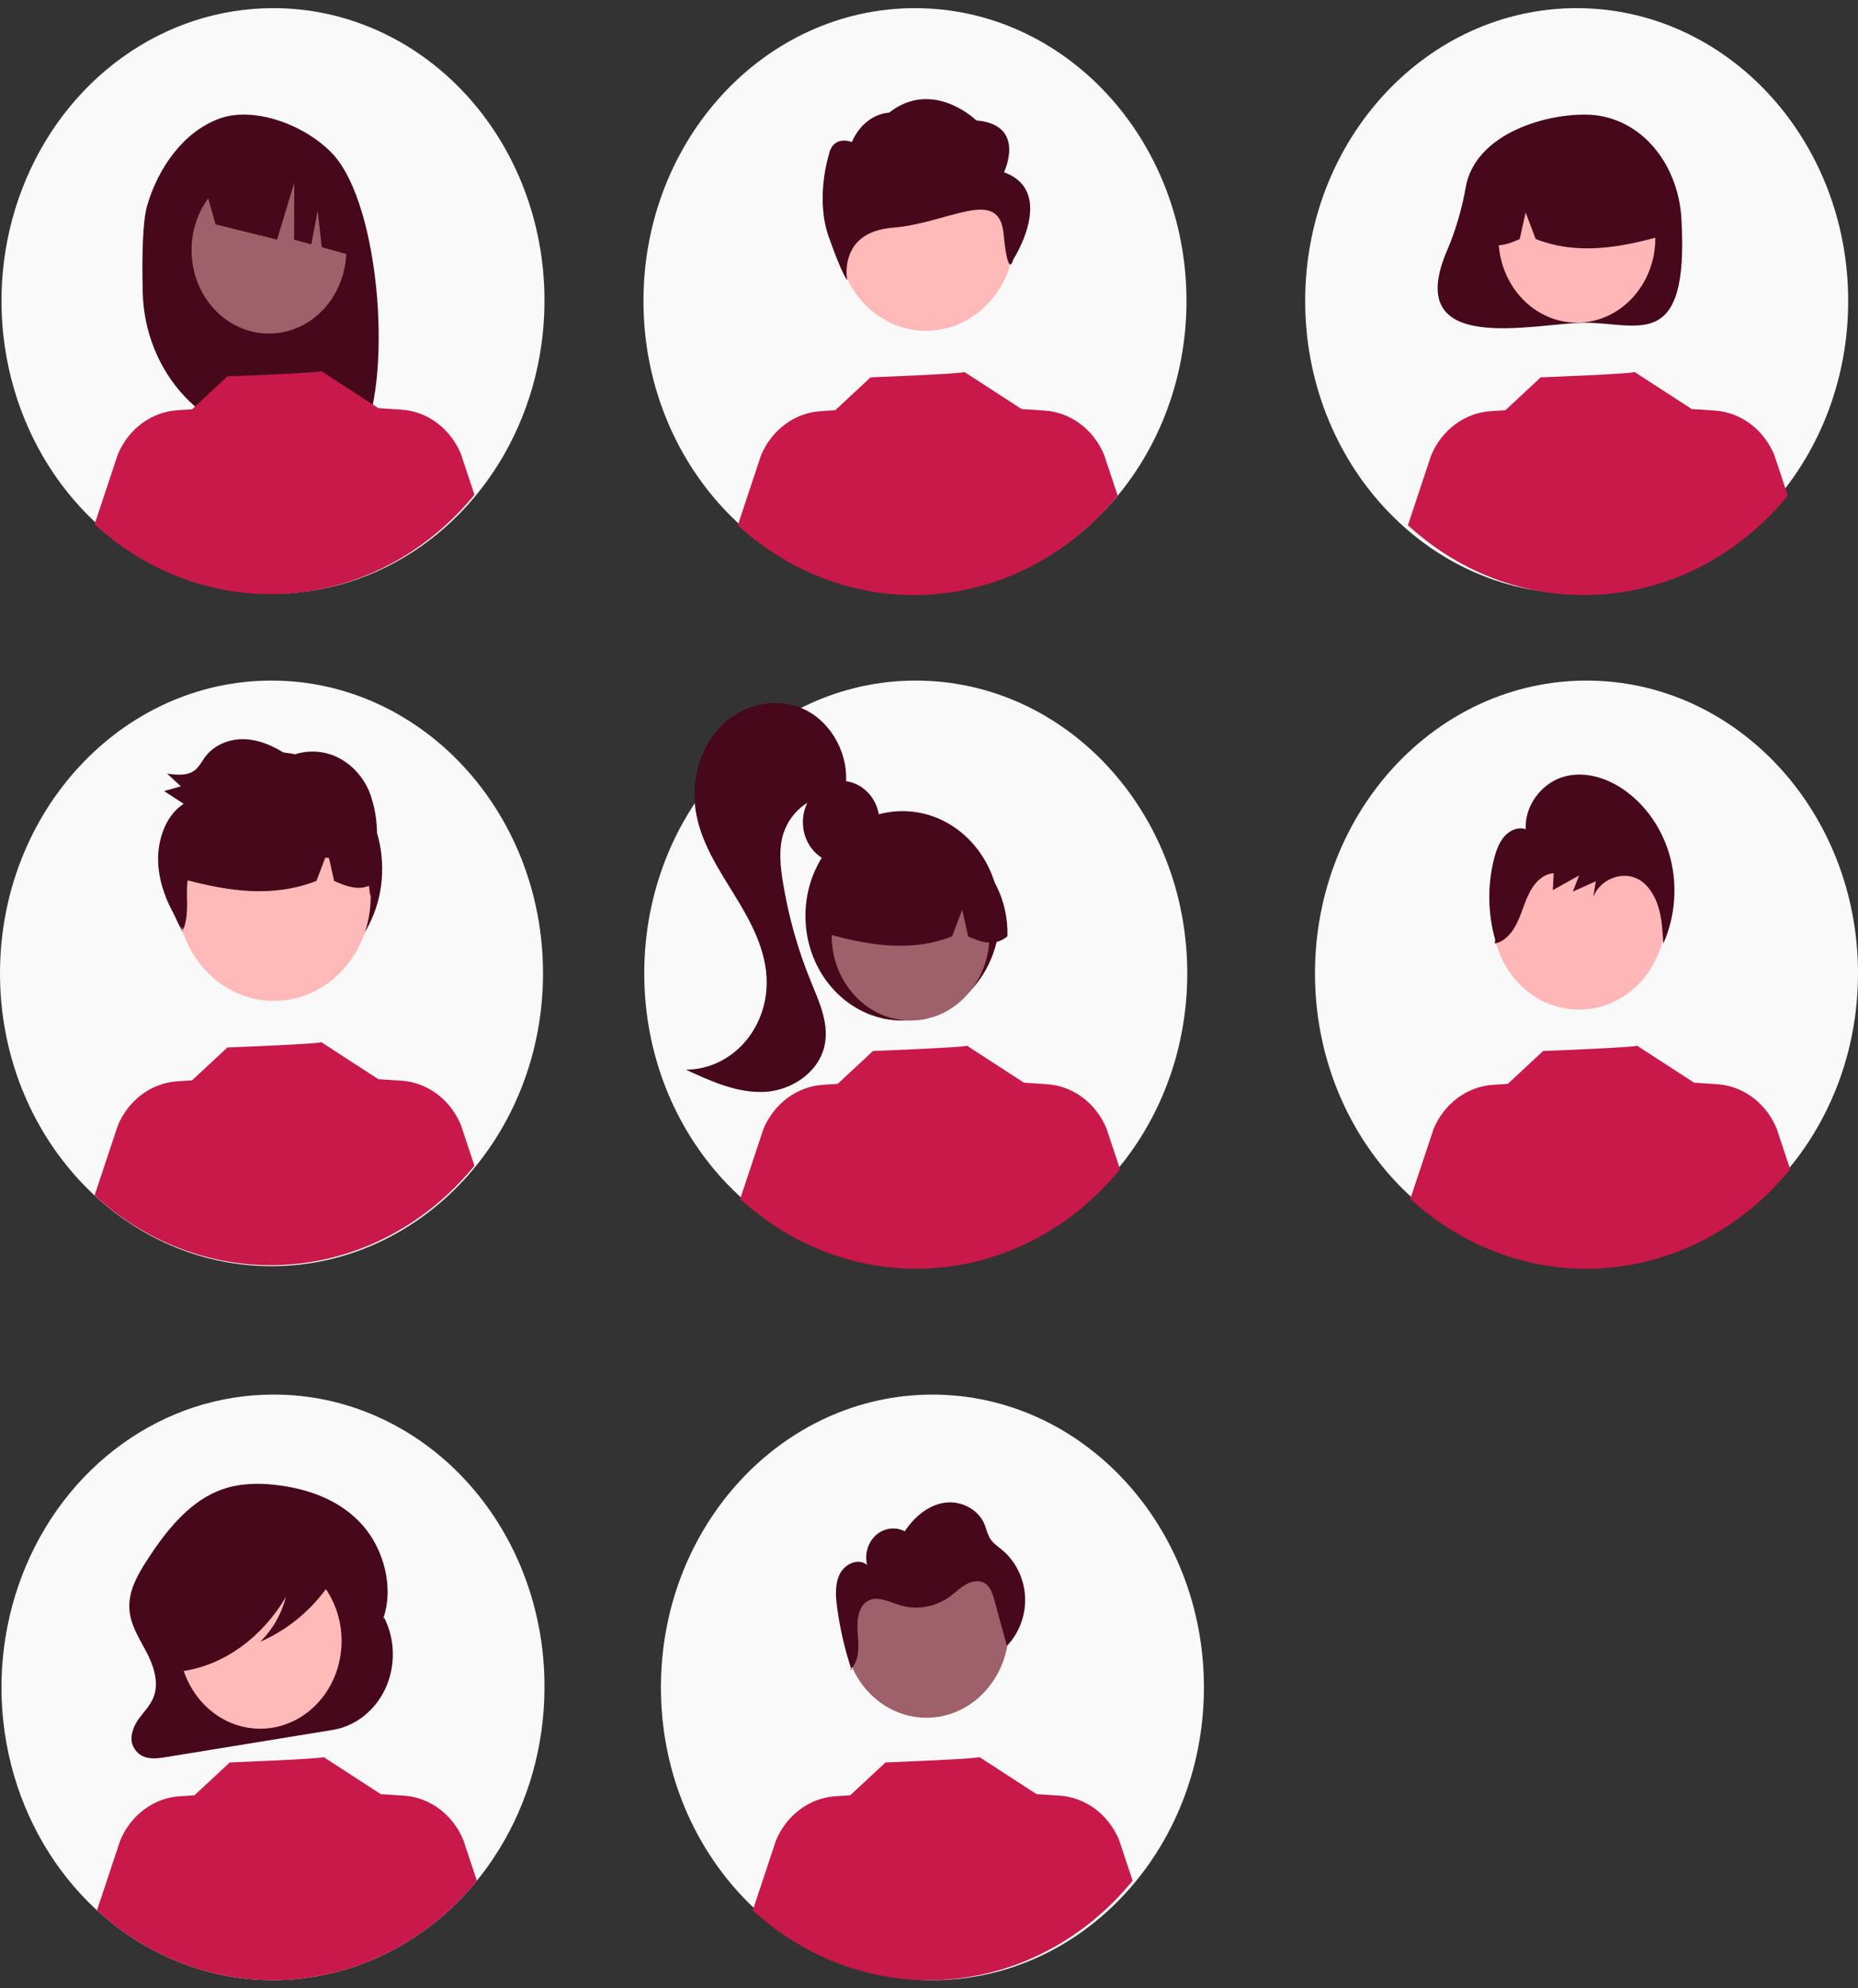 <svg width="114" height="122" viewBox="0 0 114 122" fill="none" xmlns="http://www.w3.org/2000/svg">
<rect x="0" y="0" width="114" height="122" fill="#333333" stroke="none"/>
<g clip-path="url(#clip0_426_18085)">
<path d="M16.658 77.689C25.858 77.689 33.317 69.646 33.317 59.724C33.317 49.803 25.858 41.759 16.658 41.759C7.458 41.759 0 49.803 0 59.724C0 69.646 7.458 77.689 16.658 77.689Z" fill="#F9F9F9"/>
<path d="M16.807 60.473C20.476 60.473 23.45 57.266 23.45 53.309C23.45 49.353 20.476 46.145 16.807 46.145C13.138 46.145 10.164 49.353 10.164 53.309C10.164 57.266 13.138 60.473 16.807 60.473Z" fill="#46081A"/>
<path d="M33.407 18.497C33.401 22.05 32.418 25.522 30.583 28.472C28.748 31.423 26.142 33.721 23.096 35.075C20.05 36.429 16.7 36.778 13.47 36.079C10.239 35.379 7.274 33.663 4.949 31.146C2.623 28.629 1.042 25.425 0.405 21.939C-0.232 18.453 0.103 14.841 1.37 11.561C2.636 8.28 4.776 5.479 7.518 3.51C10.261 1.541 13.483 0.494 16.778 0.5C18.967 0.498 21.135 0.963 23.157 1.867C25.18 2.772 27.016 4.098 28.561 5.771C30.107 7.443 31.33 9.428 32.162 11.612C32.993 13.796 33.416 16.136 33.407 18.497Z" fill="#F9F9F9"/>
<path d="M56.188 77.689C65.388 77.689 72.846 69.646 72.846 59.724C72.846 49.803 65.388 41.759 56.188 41.759C46.988 41.759 39.529 49.803 39.529 59.724C39.529 69.646 46.988 77.689 56.188 77.689Z" fill="#F9F9F9"/>
<path d="M56.139 36.43C65.34 36.43 72.798 28.387 72.798 18.465C72.798 8.543 65.34 0.5 56.139 0.5C46.939 0.5 39.481 8.543 39.481 18.465C39.481 28.387 46.939 36.43 56.139 36.43Z" fill="#F9F9F9"/>
<path d="M96.74 36.43C105.94 36.43 113.398 28.387 113.398 18.465C113.398 8.543 105.94 0.5 96.74 0.5C87.54 0.5 80.081 8.543 80.081 18.465C80.081 28.387 87.54 36.43 96.74 36.43Z" fill="#F9F9F9"/>
<path d="M97.342 77.689C106.542 77.689 114 69.646 114 59.724C114 49.803 106.542 41.759 97.342 41.759C88.141 41.759 80.683 49.803 80.683 59.724C80.683 69.646 88.141 77.689 97.342 77.689Z" fill="#F9F9F9"/>
<path d="M33.407 103.535C33.407 107.088 32.43 110.561 30.599 113.515C28.769 116.47 26.167 118.772 23.123 120.132C20.08 121.492 16.73 121.848 13.499 121.155C10.267 120.461 7.299 118.75 4.969 116.238C2.64 113.725 1.053 110.524 0.41 107.039C-0.232 103.555 0.098 99.942 1.358 96.66C2.619 93.377 4.754 90.571 7.494 88.597C10.233 86.623 13.454 85.57 16.749 85.57C18.939 85.559 21.11 86.016 23.135 86.916C25.16 87.815 27.001 89.138 28.549 90.808C30.098 92.478 31.325 94.463 32.159 96.647C32.992 98.832 33.417 101.172 33.407 103.535Z" fill="#F9F9F9"/>
<path d="M57.21 121.5C66.41 121.5 73.868 113.457 73.868 103.535C73.868 93.613 66.41 85.57 57.21 85.57C48.01 85.57 40.552 93.613 40.552 103.535C40.552 113.457 48.01 121.5 57.21 121.5Z" fill="#F9F9F9"/>
<path d="M9.028 12.621C9.716 10.254 11.283 8.083 13.449 7.282C15.616 6.482 18.788 7.701 20.416 9.451C23.395 12.653 24.122 23.653 22.076 27.129C21.669 27.106 20.264 27.089 19.852 27.072L19.269 24.977V27.052C18.612 27.03 17.951 27.015 17.284 27.006C15.049 26.977 12.911 26.013 11.321 24.319C9.73 22.624 8.811 20.331 8.756 17.921C8.703 15.615 8.756 13.554 9.028 12.621Z" fill="#46081A"/>
<path d="M16.501 20.467C19.123 20.467 21.249 18.175 21.249 15.348C21.249 12.52 19.123 10.227 16.501 10.227C13.879 10.227 11.754 12.52 11.754 15.348C11.754 18.175 13.879 20.467 16.501 20.467Z" fill="#9E616A"/>
<path d="M12.404 10.851L17.871 7.899C18.988 8.442 19.951 9.298 20.658 10.377C21.366 11.457 21.793 12.72 21.895 14.038L22.031 15.798L19.742 15.169L19.491 12.919L19.102 14.994L18.046 14.704L18.056 11.21L16.999 14.702L13.226 13.767L12.404 10.851Z" fill="#46081A"/>
<path d="M51.614 52.983C52.913 52.983 53.965 51.848 53.965 50.447C53.965 49.046 52.913 47.911 51.614 47.911C50.315 47.911 49.262 49.046 49.262 50.447C49.262 51.848 50.315 52.983 51.614 52.983Z" fill="#46081A"/>
<path d="M55.377 62.621C58.667 62.621 61.335 59.745 61.335 56.196C61.335 52.647 58.667 49.77 55.377 49.77C52.086 49.77 49.419 52.647 49.419 56.196C49.419 59.745 52.086 62.621 55.377 62.621Z" fill="#46081A"/>
<path d="M55.869 62.62C58.543 62.62 60.711 60.282 60.711 57.399C60.711 54.515 58.543 52.177 55.869 52.177C53.196 52.177 51.028 54.515 51.028 57.399C51.028 60.282 53.196 62.62 55.869 62.62Z" fill="#9E616A"/>
<path d="M59.158 52.076C58.309 51.518 57.337 51.216 56.344 51.202C55.35 51.188 54.371 51.462 53.51 51.995C52.648 52.529 51.935 53.302 51.445 54.235C50.956 55.167 50.707 56.224 50.726 57.296C53.193 57.964 55.785 58.475 58.416 57.455L59.037 55.816L59.403 57.457C60.204 57.81 61.008 58.109 61.811 57.453C61.844 56.385 61.616 55.326 61.15 54.382C60.685 53.439 59.998 52.643 59.158 52.076Z" fill="#46081A"/>
<path d="M49.424 43.562C47.797 42.758 45.757 43.135 44.403 44.396C43.049 45.657 42.405 47.709 42.666 49.618C42.933 51.565 44.031 53.242 45.042 54.88C46.054 56.518 47.043 58.313 47.042 60.282C47.041 61.7 46.519 63.059 45.59 64.062C44.661 65.065 43.401 65.63 42.086 65.633C43.629 66.349 45.24 67.08 46.918 66.995C48.596 66.91 50.354 65.747 50.628 63.959C50.825 62.672 50.239 61.416 49.751 60.221C48.955 58.276 48.379 56.233 48.037 54.139C47.874 53.139 47.768 52.088 48.07 51.127C48.311 50.414 48.757 49.804 49.344 49.386C49.93 48.969 50.626 48.765 51.328 48.806L51.882 48.268C52.129 46.357 51.05 44.366 49.424 43.562Z" fill="#46081A"/>
<path d="M89.941 11.438C89.713 12.763 89.338 14.053 88.825 15.282C85.886 21.986 94.254 19.801 97.245 19.801C100.515 19.801 103.643 21.655 103.165 13.416C102.961 9.897 100.515 7.031 97.245 7.031C94.452 7.031 90.525 8.37 89.941 11.438Z" fill="#46081A"/>
<path d="M96.755 19.799C99.412 19.799 101.566 17.476 101.566 14.611C101.566 11.745 99.412 9.422 96.755 9.422C94.098 9.422 91.944 11.745 91.944 14.611C91.944 17.476 94.098 19.799 96.755 19.799Z" fill="#FFB6B6"/>
<path d="M93.488 9.322C94.331 8.768 95.297 8.468 96.284 8.454C97.271 8.44 98.244 8.712 99.1 9.242C99.956 9.772 100.665 10.541 101.152 11.467C101.638 12.393 101.885 13.444 101.866 14.509C99.415 15.172 96.84 15.68 94.225 14.667L93.608 13.038L93.244 14.669C92.448 15.02 91.649 15.316 90.851 14.665C90.819 13.604 91.045 12.551 91.508 11.614C91.97 10.676 92.653 9.886 93.488 9.322Z" fill="#46081A"/>
<path d="M16.81 61.414C20.087 61.414 22.744 58.549 22.744 55.015C22.744 51.48 20.087 48.615 16.81 48.615C13.532 48.615 10.876 51.48 10.876 55.015C10.876 58.549 13.532 61.414 16.81 61.414Z" fill="#FFB8B8"/>
<path d="M56.843 105.398C59.634 105.398 61.897 102.958 61.897 99.948C61.897 96.938 59.634 94.498 56.843 94.498C54.052 94.498 51.79 96.938 51.79 99.948C51.79 102.958 54.052 105.398 56.843 105.398Z" fill="#9E616A"/>
<path d="M56.818 20.298C59.818 20.298 62.25 17.675 62.25 14.44C62.25 11.204 59.818 8.582 56.818 8.582C53.818 8.582 51.386 11.204 51.386 14.44C51.386 17.675 53.818 20.298 56.818 20.298Z" fill="#FFB8B8"/>
<path d="M61.601 10.57C61.601 10.57 63.015 7.654 59.904 7.389C59.904 7.389 57.251 4.794 54.547 6.915C54.547 6.915 53.073 6.915 52.266 8.714C52.266 8.714 51.106 8.24 50.852 9.51C50.852 9.51 50.003 12.16 50.852 14.546C51.7 16.932 51.982 17.197 51.982 17.197C51.982 17.197 51.387 14.236 54.781 13.971C58.176 13.706 61.29 11.413 61.573 14.328C61.856 17.244 62.167 15.927 62.167 15.927C62.167 15.927 64.854 11.763 61.601 10.57Z" fill="#46081A"/>
<path d="M96.882 61.95C99.819 61.95 102.199 59.382 102.199 56.215C102.199 53.048 99.819 50.48 96.882 50.48C93.945 50.48 91.564 53.048 91.564 56.215C91.564 59.382 93.945 61.95 96.882 61.95Z" fill="#FFB6B6"/>
<path d="M23.561 99.237L23.479 99.397C24.213 97.447 23.545 95.044 22.237 93.574C20.928 92.103 19.108 91.431 17.317 91.165C15.987 90.967 14.607 90.972 13.342 91.498C11.511 92.258 10.112 94.02 8.944 95.852C8.409 96.69 7.884 97.645 7.937 98.692C7.986 99.665 8.521 100.489 8.96 101.314C9.398 102.139 9.764 103.162 9.449 104.062C9.262 104.598 8.866 104.984 8.544 105.423C8.223 105.862 7.959 106.455 8.114 107.006C8.183 107.216 8.301 107.404 8.458 107.55C8.614 107.697 8.803 107.797 9.006 107.841C9.394 107.939 9.797 107.875 10.191 107.811L20.402 106.147C21.096 106.034 21.755 105.742 22.321 105.295C22.887 104.848 23.345 104.261 23.656 103.582C23.966 102.903 24.119 102.153 24.103 101.397C24.087 100.64 23.901 99.899 23.561 99.237Z" fill="#46081A"/>
<path d="M20.894 101.548C21.336 98.613 19.487 95.847 16.765 95.371C14.044 94.895 11.479 96.888 11.037 99.823C10.596 102.759 12.444 105.524 15.166 106.001C17.888 106.477 20.452 104.484 20.894 101.548Z" fill="#FFB9B9"/>
<path d="M29.257 115.397C26.371 118.938 22.309 121.113 17.949 121.453C13.589 121.793 9.279 120.27 5.951 117.213L7.38 112.913C7.703 112.15 8.212 111.495 8.854 111.02C9.495 110.545 10.245 110.267 11.021 110.216L11.931 110.156L14.098 108.14C14.098 108.14 19.938 107.915 19.851 107.808L23.389 110.102L23.386 110.087L24.777 110.178C25.554 110.229 26.303 110.507 26.945 110.982C27.586 111.457 28.096 112.112 28.419 112.875L29.257 115.397Z" fill="#C9184A"/>
<path d="M69.493 115.397C66.607 118.938 62.545 121.113 58.185 121.453C53.825 121.793 49.515 120.27 46.187 117.213L47.616 112.913C47.939 112.15 48.448 111.495 49.09 111.02C49.731 110.545 50.481 110.267 51.258 110.216L52.167 110.156L54.334 108.14C54.334 108.14 60.174 107.915 60.087 107.808L63.625 110.102L63.622 110.087L65.013 110.178C65.79 110.229 66.539 110.507 67.181 110.982C67.822 111.457 68.332 112.112 68.654 112.875L69.493 115.397Z" fill="#C9184A"/>
<path d="M20.701 95.689C20.573 94.953 19.877 94.617 19.281 94.454C17.553 93.978 15.756 93.872 13.99 94.141C12.702 94.339 11.384 94.775 10.45 95.859C9.697 96.771 9.27 97.944 9.246 99.165C9.208 99.895 9.36 100.623 9.683 101.265C10.02 101.879 10.593 102.324 11.184 102.309L11.244 102.533C13.751 102.157 16.079 100.475 17.546 97.981C17.27 99.041 16.723 99.995 15.966 100.734C17.658 100.003 19.129 98.781 20.215 97.202C20.512 96.777 20.799 96.248 20.701 95.689Z" fill="#46081A"/>
<path d="M29.11 71.529C26.224 75.07 22.163 77.246 17.802 77.586C13.442 77.925 9.132 76.402 5.804 73.345L7.233 69.046C7.556 68.282 8.065 67.627 8.707 67.152C9.349 66.677 10.098 66.399 10.875 66.349L11.784 66.288L13.951 64.272C13.951 64.272 19.791 64.048 19.705 63.94L23.242 66.235L23.239 66.219L24.63 66.311C25.407 66.361 26.156 66.639 26.798 67.114C27.439 67.589 27.949 68.244 28.272 69.008L29.11 71.529Z" fill="#C9184A"/>
<path d="M68.722 71.744C65.836 75.286 61.775 77.461 57.414 77.801C53.054 78.141 48.744 76.618 45.416 73.561L46.845 69.261C47.168 68.497 47.677 67.843 48.319 67.368C48.96 66.893 49.71 66.615 50.487 66.564L51.396 66.504L53.563 64.488C53.563 64.488 59.403 64.263 59.316 64.155L62.854 66.45L62.851 66.434L64.242 66.526C65.019 66.576 65.768 66.854 66.41 67.329C67.051 67.805 67.561 68.459 67.884 69.223L68.722 71.744Z" fill="#C9184A"/>
<path d="M109.839 71.744C106.953 75.286 102.891 77.461 98.531 77.801C94.171 78.141 89.861 76.618 86.533 73.561L87.962 69.261C88.285 68.497 88.794 67.843 89.436 67.368C90.077 66.893 90.827 66.615 91.604 66.564L92.513 66.504L94.68 64.488C94.68 64.488 100.52 64.263 100.433 64.155L103.971 66.45L103.968 66.434L105.359 66.526C106.136 66.576 106.885 66.854 107.527 67.329C108.168 67.805 108.678 68.459 109 69.223L109.839 71.744Z" fill="#C9184A"/>
<path d="M29.11 30.354C26.224 33.895 22.163 36.071 17.802 36.41C13.442 36.75 9.132 35.227 5.804 32.17L7.233 27.87C7.556 27.107 8.065 26.452 8.707 25.977C9.349 25.502 10.098 25.224 10.875 25.173L11.784 25.113L13.951 23.097C13.951 23.097 19.791 22.872 19.705 22.765L23.242 25.059L23.239 25.044L24.63 25.135C25.407 25.186 26.156 25.464 26.798 25.939C27.439 26.414 27.949 27.069 28.272 27.832L29.11 30.354Z" fill="#C9184A"/>
<path d="M68.575 30.411C65.689 33.952 61.627 36.128 57.267 36.467C52.907 36.807 48.597 35.284 45.269 32.227L46.698 27.927C47.021 27.164 47.53 26.509 48.172 26.034C48.813 25.559 49.563 25.281 50.34 25.23L51.249 25.17L53.416 23.154C53.416 23.154 59.256 22.93 59.17 22.822L62.707 25.116L62.704 25.101L64.095 25.192C64.872 25.243 65.621 25.521 66.263 25.996C66.904 26.471 67.414 27.126 67.737 27.89L68.575 30.411Z" fill="#C9184A"/>
<path d="M109.692 30.411C106.806 33.952 102.745 36.128 98.384 36.467C94.024 36.807 89.714 35.284 86.386 32.227L87.815 27.927C88.138 27.164 88.647 26.509 89.289 26.034C89.931 25.559 90.68 25.281 91.457 25.23L92.366 25.17L94.533 23.154C94.533 23.154 100.373 22.93 100.287 22.822L103.824 25.116L103.821 25.101L105.212 25.192C105.989 25.243 106.738 25.521 107.38 25.996C108.022 26.471 108.531 27.126 108.854 27.89L109.692 30.411Z" fill="#C9184A"/>
<path d="M102.49 52.659C102.041 50.924 101.02 49.426 99.619 48.446C98.503 47.676 97.11 47.283 95.845 47.69C94.58 48.097 93.533 49.436 93.616 50.882C93.159 50.715 92.64 50.938 92.306 51.318C91.972 51.699 91.792 52.211 91.663 52.721C91.258 54.343 91.284 56.055 91.741 57.661L91.716 57.891C92.333 57.781 92.801 57.21 93.092 56.602C93.383 55.994 93.551 55.319 93.866 54.725C94.181 54.132 94.705 53.602 95.33 53.584L95.275 54.614C95.813 54.315 96.35 54.017 96.888 53.718C96.76 54.048 96.632 54.378 96.504 54.708C96.974 54.496 97.443 54.284 97.913 54.073C97.86 54.39 97.808 54.707 97.755 55.024C98.221 53.881 99.661 53.379 100.641 54.018C101.209 54.389 101.583 55.051 101.779 55.745C101.975 56.44 102.014 57.175 102.052 57.901C102.777 56.267 102.933 54.406 102.49 52.659Z" fill="#46081A"/>
<path d="M52.251 102.468C52.241 102.438 52.232 102.408 52.222 102.378C52.203 102.396 52.184 102.415 52.163 102.433L52.251 102.468Z" fill="#46081A"/>
<path d="M62.897 98.009C62.871 97.456 62.737 96.915 62.503 96.422C62.269 95.929 61.941 95.496 61.54 95.149C61.246 94.898 60.905 94.686 60.71 94.34C60.599 94.095 60.505 93.841 60.428 93.581C60.04 92.585 58.934 92.056 57.943 92.207C56.951 92.358 56.093 93.077 55.514 93.959C55.23 93.812 54.911 93.756 54.598 93.798C54.285 93.839 53.989 93.977 53.745 94.195C53.502 94.412 53.322 94.7 53.226 95.024C53.13 95.349 53.122 95.696 53.203 96.025C52.689 95.579 51.859 95.936 51.538 96.558C51.217 97.179 51.268 97.94 51.364 98.644C51.536 99.916 51.824 101.166 52.222 102.378C52.723 101.903 52.692 101.038 52.631 100.307C52.567 99.547 52.605 98.62 53.221 98.245C53.816 97.883 54.538 98.281 55.194 98.486C55.713 98.645 56.258 98.68 56.79 98.59C57.323 98.499 57.831 98.286 58.279 97.963C58.621 97.714 58.925 97.401 59.294 97.201C59.662 97.001 60.131 96.931 60.474 97.178C60.787 97.404 60.915 97.826 61.021 98.215C61.274 99.139 61.527 100.063 61.779 100.987C62.15 100.604 62.441 100.141 62.634 99.627C62.827 99.114 62.916 98.562 62.897 98.009Z" fill="#46081A"/>
<path d="M23.07 52.77C23.112 52.292 23.131 51.812 23.128 51.333C23.152 50.383 22.991 49.439 22.654 48.562C22.241 47.59 21.503 46.822 20.589 46.41C19.682 46.016 18.669 46.016 17.763 46.413C16.945 45.855 16.036 45.413 15.079 45.359C14.122 45.304 13.11 45.687 12.521 46.53C12.389 46.752 12.239 46.962 12.073 47.156C11.599 47.63 10.879 47.561 10.249 47.465C10.531 47.726 10.814 47.987 11.097 48.248C10.755 48.345 10.412 48.441 10.07 48.537C10.47 48.799 10.869 49.06 11.268 49.321C10.109 50.071 9.582 51.709 9.721 53.196C9.853 54.604 10.483 55.892 11.237 57.036C11.537 56.352 11.473 55.534 11.468 54.763C11.465 54.513 11.479 54.263 11.51 54.016C14.057 54.674 16.718 55.097 19.416 54.051L19.958 52.622C20.034 52.63 20.11 52.638 20.186 52.647L20.5 54.052C21.211 54.366 21.924 54.64 22.637 54.352C22.672 54.569 22.692 54.791 22.709 55.004C22.77 54.749 22.823 54.492 22.871 54.235C22.965 54.18 23.055 54.118 23.141 54.049C23.158 53.621 23.134 53.193 23.07 52.77Z" fill="#46081A"/>
</g>
<defs>
<clipPath id="clip0_426_18085">
<rect width="114" height="121" fill="white" transform="translate(0 0.5)"/>
</clipPath>
</defs>
</svg>
